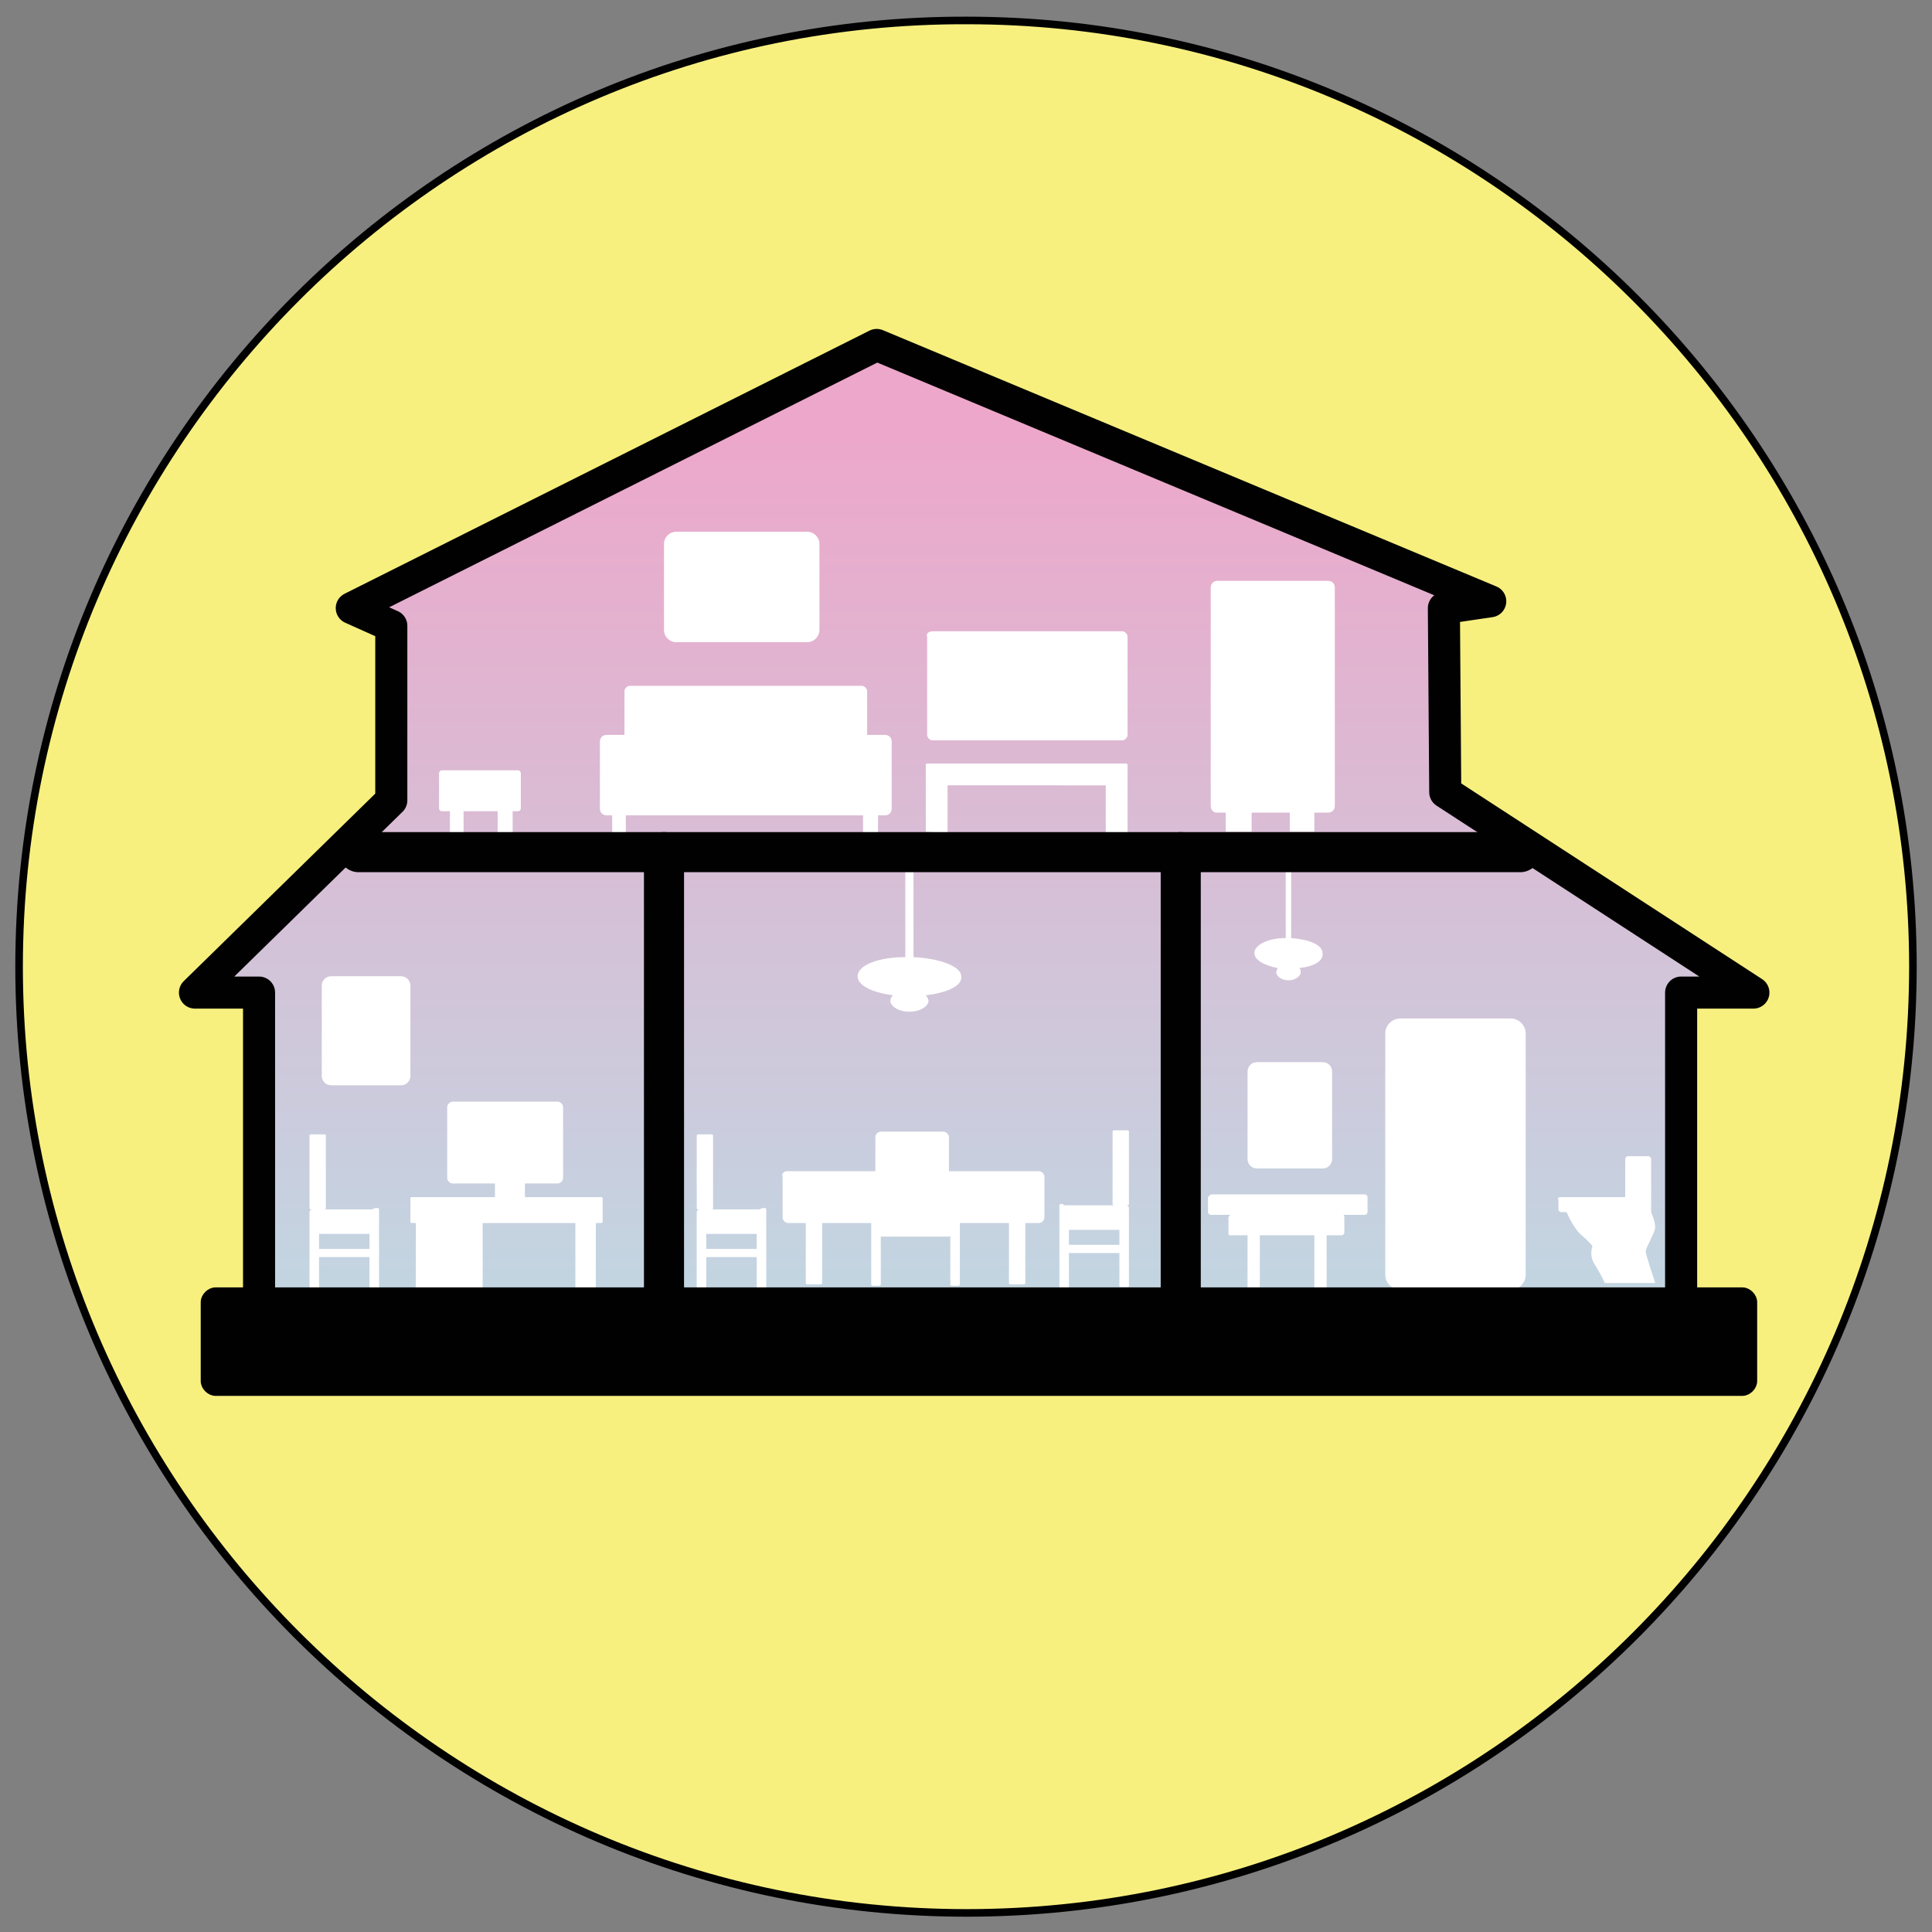 <svg xmlns="http://www.w3.org/2000/svg" xmlns:xlink="http://www.w3.org/1999/xlink" version="1.1" id="svg-8750" x="0px" y="0px" viewBox="0 0 141.7 141.7" xml:space="preserve"><rect x="0" y="0" width="141.7" height="141.7" fill="#808080" stroke="none"/> <g> <path fill-rule="evenodd" clip-rule="evenodd" fill="#F7F07F" stroke="#010101" stroke-width="0.556" stroke-miterlimit="22.926" d=" M70.9,140.3c38.3,0,69.4-31.2,69.4-69.4c0-38.3-31.2-69.4-69.4-69.4C32.6,1.4,1.4,32.6,1.4,70.9C1.4,109.1,32.6,140.3,70.9,140.3z"></path> <linearGradient id="SVGID_1_" gradientUnits="userSpaceOnUse" x1="71.447" y1="31.478" x2="71.447" y2="103.998"> <stop offset="4.975124e-003" style="stop-color:#EDA7CA"></stop> <stop offset="1" style="stop-color:#BCDCE5"></stop> </linearGradient> <polygon fill-rule="evenodd" clip-rule="evenodd" fill="url(#SVGID_1_)" stroke="#010101" stroke-width="2.352" stroke-linecap="round" stroke-linejoin="round" stroke-miterlimit="22.926" points=" 19,99.7 19,72.8 14.3,72.8 28.7,58.7 28.7,45.9 25.8,44.6 64.3,25.3 109.3,44.1 105.9,44.6 106,58.1 128.6,72.8 123.3,72.8 123.3,99.1 "></polygon> <line fill-rule="evenodd" clip-rule="evenodd" fill="none" stroke="#010101" stroke-width="2.94" stroke-linecap="round" stroke-linejoin="round" stroke-miterlimit="22.926" x1="48.7" y1="62.5" x2="48.7" y2="99.6"></line> <line fill-rule="evenodd" clip-rule="evenodd" fill="none" stroke="#010101" stroke-width="2.94" stroke-linecap="round" stroke-linejoin="round" stroke-miterlimit="22.926" x1="86.6" y1="62.5" x2="86.6" y2="99.4"></line> <path fill-rule="evenodd" clip-rule="evenodd" fill="#FFFFFF" d="M46.2,50.3h17c0.2,0,0.4,0.2,0.4,0.4v3.2h1.3 c0.3,0,0.5,0.2,0.5,0.5v4.9c0,0.3-0.2,0.5-0.5,0.5h-0.5V61c0,0,0,0.1-0.1,0.1h-0.9c0,0-0.1,0-0.1-0.1v-1.2H45.9V61 c0,0,0,0.1-0.1,0.1H45c0,0-0.1,0-0.1-0.1v-1.2h-0.4c-0.3,0-0.5-0.2-0.5-0.5v-4.9c0-0.3,0.2-0.5,0.5-0.5h1.3v-3.2 C45.8,50.5,46,50.3,46.2,50.3z"></path> <path fill-rule="evenodd" clip-rule="evenodd" fill="#FFFFFF" d="M49.6,39h9.6c0.5,0,0.9,0.4,0.9,0.9v6.3c0,0.5-0.4,0.9-0.9,0.9 h-9.6c-0.5,0-0.9-0.4-0.9-0.9v-6.3C48.7,39.4,49.1,39,49.6,39z"></path> <path fill-rule="evenodd" clip-rule="evenodd" fill="#FFFFFF" d="M24.3,71.6h5.1c0.4,0,0.7,0.3,0.7,0.7v6.6c0,0.4-0.3,0.7-0.7,0.7 h-5.1c-0.4,0-0.7-0.3-0.7-0.7v-6.6C23.6,71.9,23.9,71.6,24.3,71.6z"></path> <path fill-rule="evenodd" clip-rule="evenodd" fill="#FFFFFF" d="M57.7,85.9h6.5v-2.5c0-0.2,0.2-0.4,0.4-0.4h4.6 c0.2,0,0.4,0.2,0.4,0.4v2.5h6.6c0.2,0,0.4,0.2,0.4,0.4v3c0,0.2-0.2,0.4-0.4,0.4h-1v4.4c0,0.1-0.1,0.1-0.1,0.1h-1 c-0.1,0-0.1-0.1-0.1-0.1v-4.4h-3.6v4.5c0,0,0,0.1-0.1,0.1h-0.5c0,0-0.1,0-0.1-0.1v-3.6c0,0.1-0.1,0.1-0.2,0.1h-4.9v3.5 c0,0,0,0.1-0.1,0.1h-0.5c0,0-0.1,0-0.1-0.1v-4.5h-3.6v4.4c0,0.1-0.1,0.1-0.1,0.1h-1c-0.1,0-0.1-0.1-0.1-0.1v-4.4h-1.3 c-0.2,0-0.4-0.2-0.4-0.4v-3C57.3,86.1,57.5,85.9,57.7,85.9z"></path> <path fill-rule="evenodd" clip-rule="evenodd" fill="#FFFFFF" d="M56,88.6L56,88.6c0.1,0,0.2,0,0.2,0.1v6c0,0,0,0.1-0.1,0.1h-0.5 c0,0-0.1,0-0.1-0.1v-2.5h-3.7v2.4c0,0,0,0.1-0.1,0.1h-0.5c0,0-0.1,0-0.1-0.1v-5.4c0,0,0,0,0,0v-0.3c0-0.1,0.1-0.2,0.2-0.2h-0.1 c-0.1,0-0.1-0.1-0.1-0.1v-5.3c0-0.1,0.1-0.1,0.1-0.1h1c0.1,0,0.1,0.1,0.1,0.1v5.3c0,0.1-0.1,0.1-0.1,0.1h3.5 C55.9,88.6,56,88.6,56,88.6L56,88.6z M51.8,91.6h3.7v-1.1h-3.7V91.6z"></path> <path fill-rule="evenodd" clip-rule="evenodd" fill="#FFFFFF" d="M27.6,88.6L27.6,88.6c0.1,0,0.2,0,0.2,0.1v6c0,0,0,0.1-0.1,0.1 h-0.5c0,0-0.1,0-0.1-0.1v-2.5h-3.7v2.4c0,0,0,0.1-0.1,0.1h-0.5c0,0-0.1,0-0.1-0.1v-5.4c0,0,0,0,0,0v-0.3c0-0.1,0.1-0.2,0.2-0.2 h-0.1c-0.1,0-0.1-0.1-0.1-0.1v-5.3c0-0.1,0.1-0.1,0.1-0.1h1c0.1,0,0.1,0.1,0.1,0.1v5.3c0,0.1-0.1,0.1-0.1,0.1h3.5 C27.5,88.6,27.5,88.6,27.6,88.6L27.6,88.6z M23.4,91.6h3.7v-1.1h-3.7V91.6z"></path> <path fill-rule="evenodd" clip-rule="evenodd" fill="#FFFFFF" d="M77.9,88.3L77.9,88.3c-0.1,0-0.2,0-0.2,0.1v6c0,0,0,0.1,0.1,0.1 h0.5c0,0,0.1,0,0.1-0.1v-2.5h3.7v2.4c0,0,0,0.1,0.1,0.1h0.5c0,0,0.1,0,0.1-0.1v-5.4c0,0,0,0,0,0v-0.3c0-0.1-0.1-0.2-0.2-0.2h0.1 c0.1,0,0.1-0.1,0.1-0.1v-5.3c0-0.1-0.1-0.1-0.1-0.1h-1c-0.1,0-0.1,0.1-0.1,0.1v5.3c0,0.1,0.1,0.1,0.1,0.1H78 C78,88.3,78,88.3,77.9,88.3L77.9,88.3z M82.1,91.3h-3.7v-1.1h3.7V91.3z"></path> <path fill-rule="evenodd" clip-rule="evenodd" fill="#FFFFFF" d="M68.4,46.3h13.9c0.2,0,0.4,0.2,0.4,0.4v7.2c0,0.2-0.2,0.4-0.4,0.4 H68.4c-0.2,0-0.4-0.2-0.4-0.4v-7.2C67.9,46.5,68.1,46.3,68.4,46.3z"></path> <path fill-rule="evenodd" clip-rule="evenodd" fill="#FFFFFF" d="M88.8,59.1v-16c0-0.3,0.2-0.5,0.5-0.5h8.1c0.3,0,0.5,0.2,0.5,0.5 v16c0,0.3-0.2,0.5-0.5,0.5h-1v1.3c0,0.1,0,0.1-0.1,0.1h-1.6c-0.1,0-0.1,0-0.1-0.1v-1.3h-2.8v1.3c0,0.1,0,0.1-0.1,0.1H90 c-0.1,0-0.1,0-0.1-0.1v-1.3h-0.7C89,59.6,88.8,59.4,88.8,59.1z"></path> <path fill-rule="evenodd" clip-rule="evenodd" fill="#FFFFFF" d="M33,61.1v-1.6h-0.6c-0.1,0-0.2-0.1-0.2-0.2v-2.6 c0-0.1,0.1-0.2,0.2-0.2H38c0.1,0,0.2,0.1,0.2,0.2v2.6c0,0.1-0.1,0.2-0.2,0.2h-0.4v1.6c0,0,0,0.1-0.1,0.1h-0.9c0,0-0.1,0-0.1-0.1 v-1.6H34v1.6c0,0,0,0.1-0.1,0.1L33,61.1C33,61.1,33,61.1,33,61.1z"></path> <path fill-rule="evenodd" clip-rule="evenodd" fill="#FFFFFF" d="M67.9,61v-3.5v-0.6v0v-0.8c0,0,0-0.1,0.1-0.1h14.6 c0,0,0.1,0,0.1,0.1v0.8v0.6v0V61c0,0,0,0.1-0.1,0.1h-1.4c0,0-0.1,0-0.1-0.1v-3.4H69.5V61c0,0,0,0.1-0.1,0.1L67.9,61 C68,61,67.9,61,67.9,61z"></path> <path fill-rule="evenodd" clip-rule="evenodd" fill="#FFFFFF" d="M67.9,73c0.1,0.1,0.2,0.3,0.2,0.4c0,0.4-0.6,0.8-1.4,0.8 c-0.8,0-1.4-0.4-1.4-0.8c0-0.2,0.1-0.3,0.2-0.4c-1.5-0.2-2.6-0.7-2.6-1.4c0-0.8,1.5-1.4,3.5-1.4v-6.3c0,0,0,0,0,0h0.6c0,0,0,0,0,0 v6.3c2,0.1,3.5,0.7,3.5,1.4C70.6,72.3,69.5,72.8,67.9,73z"></path> <path fill-rule="evenodd" clip-rule="evenodd" fill="#FFFFFF" d="M95.3,71c0.1,0.1,0.1,0.2,0.1,0.3c0,0.3-0.4,0.6-0.9,0.6 c-0.5,0-0.9-0.3-0.9-0.6c0-0.1,0.1-0.2,0.1-0.3c-1-0.2-1.7-0.6-1.7-1.1c0-0.6,1-1.1,2.3-1.1v-4.9c0,0,0,0,0,0h0.4c0,0,0,0,0,0v4.9 c1.3,0.1,2.3,0.5,2.3,1.1C97.1,70.5,96.3,70.9,95.3,71z"></path> <path fill-rule="evenodd" clip-rule="evenodd" fill="#FFFFFF" d="M114.5,87.8h4.7V85c0-0.1,0.1-0.2,0.2-0.2h1.5 c0.1,0,0.2,0.1,0.2,0.2v3.9c0,0,0.3,0.7,0.3,1.1c0,0.4-0.7,1.5-0.7,1.8c0,0.2,0.7,2.3,0.7,2.3h-3.7c0,0-0.2-0.5-0.7-1.3 c-0.5-0.7-0.2-1.4-0.2-1.4s-0.2-0.3-0.8-0.8c-0.6-0.5-1.1-1.7-1.1-1.7h-0.4c-0.1,0-0.2-0.1-0.2-0.2V88 C114.2,87.9,114.3,87.8,114.5,87.8z"></path> <path fill-rule="evenodd" clip-rule="evenodd" fill="#FFFFFF" d="M92.2,77.9H97c0.4,0,0.7,0.3,0.7,0.7v6.4c0,0.4-0.3,0.7-0.7,0.7 h-4.8c-0.4,0-0.7-0.3-0.7-0.7v-6.4C91.5,78.2,91.8,77.9,92.2,77.9z"></path> <path fill-rule="evenodd" clip-rule="evenodd" fill="#FFFFFF" d="M102.7,74.7h8.1c0.6,0,1.1,0.5,1.1,1.1v17.7 c0,0.6-0.5,1.1-1.1,1.1h-8.1c-0.6,0-1.1-0.5-1.1-1.1V75.8C101.6,75.2,102.1,74.7,102.7,74.7z"></path> <path fill-rule="evenodd" clip-rule="evenodd" fill="#FFFFFF" d="M88.9,87.6h11.2c0.1,0,0.2,0.1,0.2,0.2v1.1c0,0.1-0.1,0.2-0.2,0.2 h-1.6c0.1,0,0.1,0.1,0.1,0.2v1.1c0,0.1-0.1,0.2-0.2,0.2h-1.1v4.2c0,0.1,0,0.1-0.1,0.1h-0.7c-0.1,0-0.1,0-0.1-0.1v-4.2h-4v4.2 c0,0.1,0,0.1-0.1,0.1h-0.7c-0.1,0-0.1,0-0.1-0.1v-4.2h-1.3c-0.1,0-0.1-0.1-0.1-0.2v-1.1c0-0.1,0.1-0.1,0.1-0.2h-1.4 c-0.1,0-0.2-0.1-0.2-0.2v-1.1C88.8,87.6,88.8,87.6,88.9,87.6z"></path> <path fill-rule="evenodd" clip-rule="evenodd" fill="#FFFFFF" d="M42.2,94.7v-5h-6.8v4.8c0,0.2-0.1,0.3-0.3,0.3h-4.3 c-0.2,0-0.3-0.1-0.3-0.3v-4.8h-0.3c-0.1,0-0.1-0.1-0.1-0.1v-1.7c0-0.1,0.1-0.1,0.1-0.1h6.1v-1h-3.1c-0.2,0-0.4-0.2-0.4-0.4v-5.2 c0-0.2,0.2-0.4,0.4-0.4h7.7c0.2,0,0.4,0.2,0.4,0.4v5.2c0,0.2-0.2,0.4-0.4,0.4h-2.4v1h5.6c0.1,0,0.1,0.1,0.1,0.1v1.7 c0,0.1-0.1,0.1-0.1,0.1h-0.4v5c0,0.1,0,0.1-0.1,0.1L42.2,94.7C42.3,94.8,42.2,94.7,42.2,94.7z"></path> <line fill-rule="evenodd" clip-rule="evenodd" fill="none" stroke="#010101" stroke-width="2.94" stroke-linecap="round" stroke-linejoin="round" stroke-miterlimit="22.926" x1="111.5" y1="62.5" x2="26.3" y2="62.5"></line> <path fill-rule="evenodd" clip-rule="evenodd" fill="#010101" stroke="#010101" stroke-width="0.556" stroke-miterlimit="22.926" d=" M15.8,94.7h112c0.4,0,0.8,0.4,0.8,0.8v5.8c0,0.4-0.4,0.8-0.8,0.8h-112c-0.4,0-0.8-0.4-0.8-0.8v-5.8C15,95.1,15.4,94.7,15.8,94.7z"></path> </g> </svg>